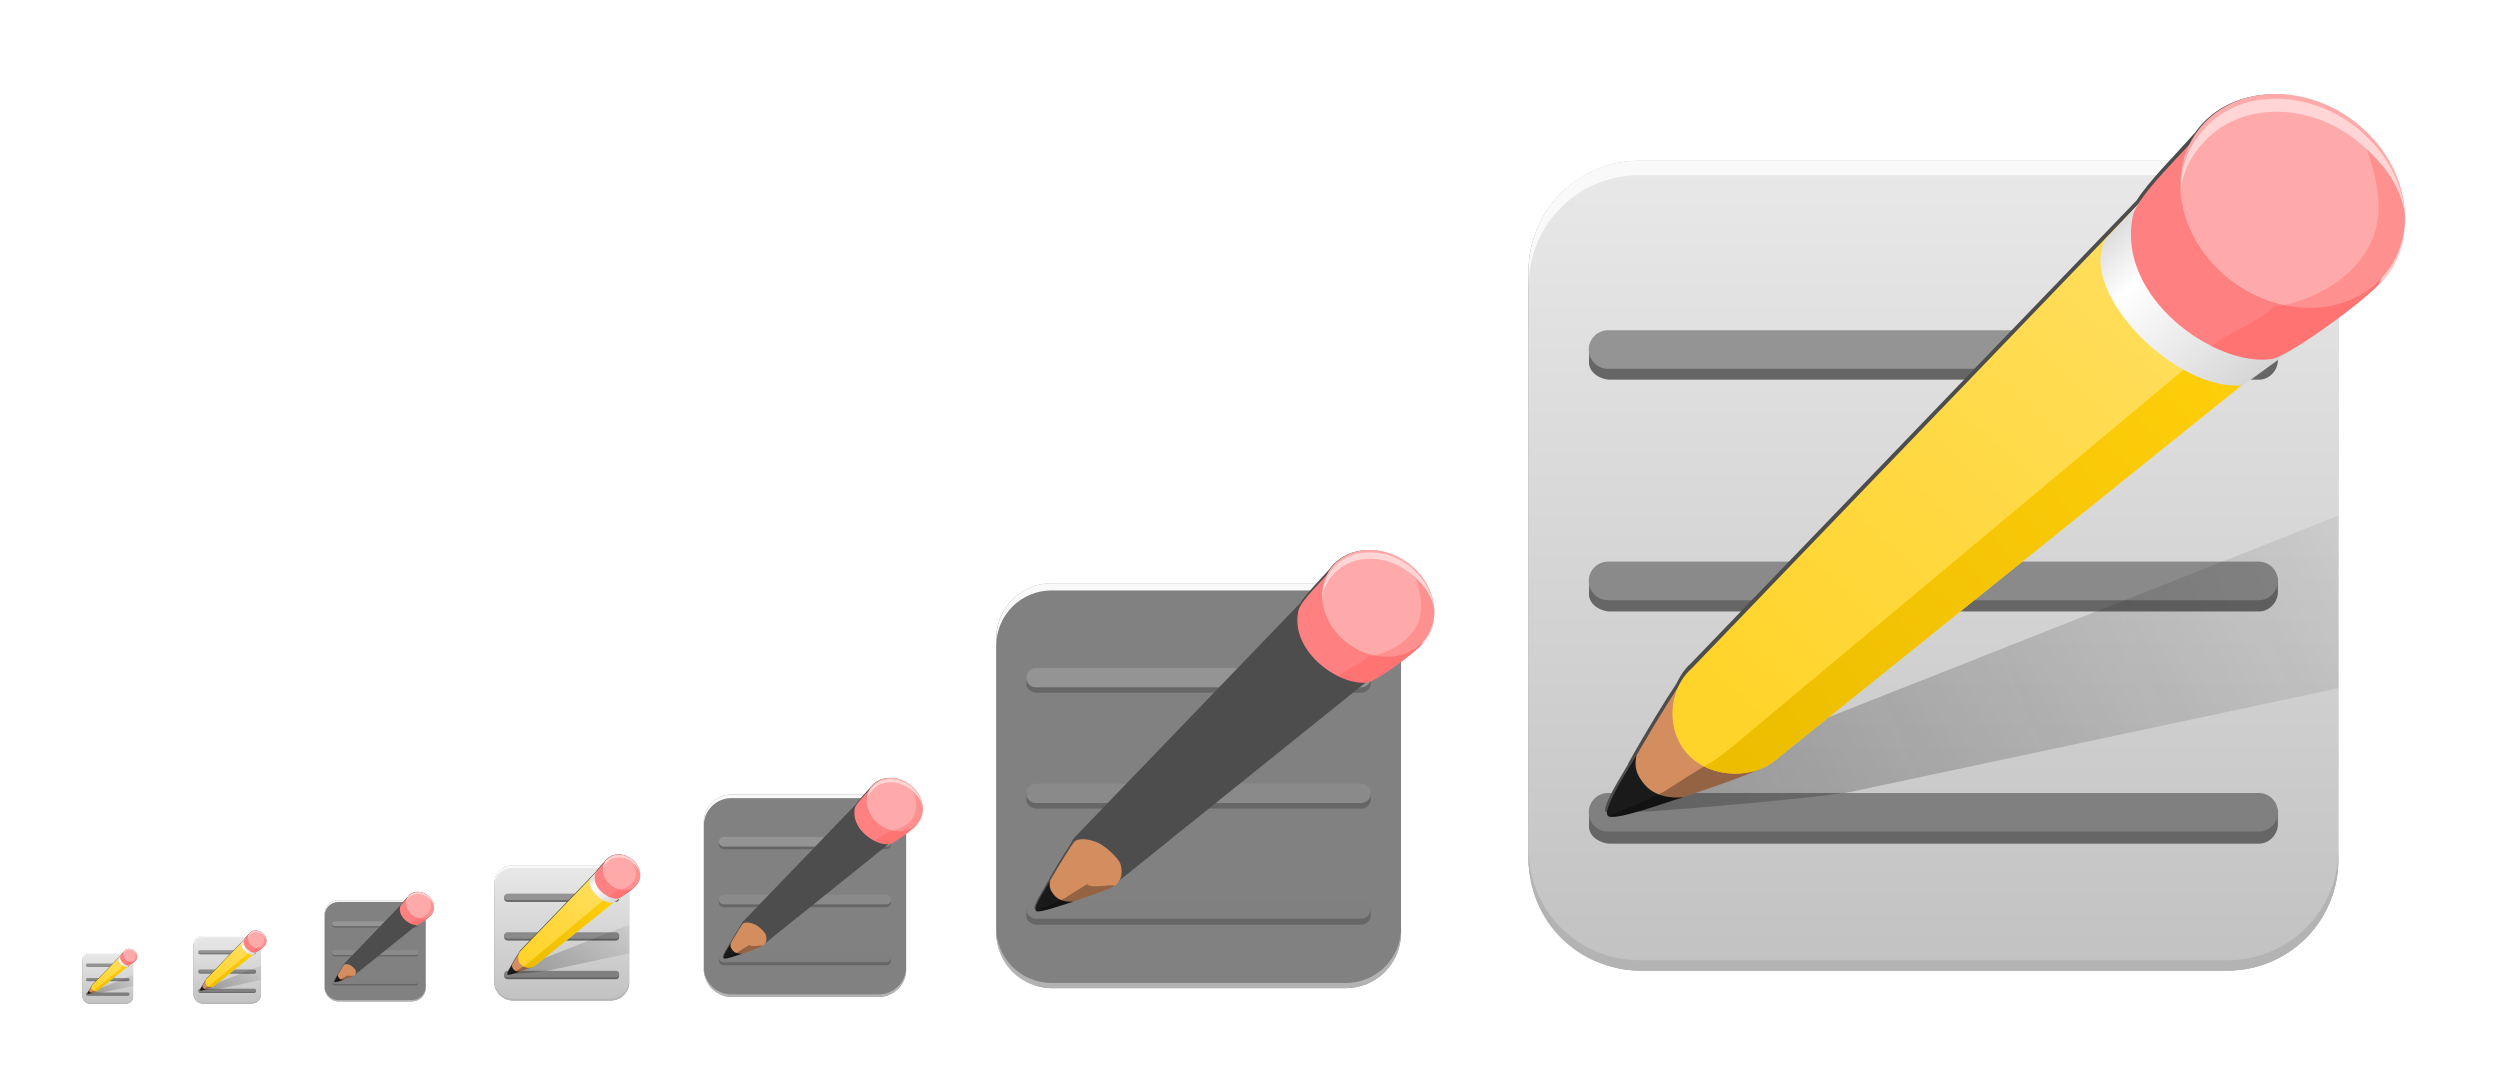 <?xml version="1.0" encoding="UTF-8" standalone="no"?>
<!-- Created with Inkscape (http://www.inkscape.org/) -->

<svg
   xmlns:dc="http://purl.org/dc/elements/1.1/"
   xmlns:cc="http://creativecommons.org/ns#"
   xmlns:rdf="http://www.w3.org/1999/02/22-rdf-syntax-ns#"
   xmlns:svg="http://www.w3.org/2000/svg"
   xmlns="http://www.w3.org/2000/svg"
   xmlns:xlink="http://www.w3.org/1999/xlink"
   xmlns:sodipodi="http://sodipodi.sourceforge.net/DTD/sodipodi-0.dtd"
   xmlns:inkscape="http://www.inkscape.org/namespaces/inkscape"
   width="1556"
   height="676.75"
   id="svg2"
   version="1.1"
   inkscape:version="0.48.4 r9939"
   sodipodi:docname="SurveyAppLogo.svg"
   inkscape:export-filename="Icon_Exported\Icon - Different Densities.png"
   inkscape:export-xdpi="90"
   inkscape:export-ydpi="90">
  <defs
     id="defs4">
    <linearGradient
       inkscape:collect="always"
       id="linearGradient4591">
      <stop
         style="stop-color:#b3b3b3;stop-opacity:1;"
         offset="0"
         id="stop4593" />
      <stop
         style="stop-color:#b3b3b3;stop-opacity:0;"
         offset="1"
         id="stop4595" />
    </linearGradient>
    <linearGradient
       inkscape:collect="always"
       id="linearGradient4058">
      <stop
         style="stop-color:#f2f2f2;stop-opacity:1;"
         offset="0"
         id="stop4060" />
      <stop
         style="stop-color:#f2f2f2;stop-opacity:0;"
         offset="1"
         id="stop4062" />
    </linearGradient>
    <linearGradient
       id="linearGradient3524">
      <stop
         style="stop-color:#cccccc;stop-opacity:1;"
         offset="0"
         id="stop3526" />
      <stop
         id="stop3528"
         offset="0.699"
         style="stop-color:#ffffff;stop-opacity:1;" />
      <stop
         style="stop-color:#cccccc;stop-opacity:1;"
         offset="1"
         id="stop3530" />
    </linearGradient>
    <linearGradient
       id="linearGradient3514">
      <stop
         id="stop3516"
         offset="0"
         style="stop-color:#cccccc;stop-opacity:1;" />
      <stop
         style="stop-color:#ffffff;stop-opacity:1;"
         offset="0.5"
         id="stop3518" />
      <stop
         id="stop3520"
         offset="1"
         style="stop-color:#cccccc;stop-opacity:1;" />
    </linearGradient>
    <linearGradient
       id="linearGradient3504">
      <stop
         style="stop-color:#cccccc;stop-opacity:1;"
         offset="0"
         id="stop3506" />
      <stop
         id="stop3508"
         offset="0.5"
         style="stop-color:#ffffff;stop-opacity:1;" />
      <stop
         style="stop-color:#cccccc;stop-opacity:1;"
         offset="1"
         id="stop3510" />
    </linearGradient>
    <linearGradient
       id="linearGradient3494">
      <stop
         id="stop3496"
         offset="0"
         style="stop-color:#cccccc;stop-opacity:1;" />
      <stop
         style="stop-color:#ffffff;stop-opacity:1;"
         offset="0.5"
         id="stop3498" />
      <stop
         id="stop3500"
         offset="1"
         style="stop-color:#cccccc;stop-opacity:1;" />
    </linearGradient>
    <linearGradient
       id="linearGradient3484">
      <stop
         style="stop-color:#cccccc;stop-opacity:1;"
         offset="0"
         id="stop3486" />
      <stop
         id="stop3488"
         offset="0.5"
         style="stop-color:#ffffff;stop-opacity:1;" />
      <stop
         style="stop-color:#cccccc;stop-opacity:1;"
         offset="1"
         id="stop3490" />
    </linearGradient>
    <linearGradient
       id="linearGradient3474">
      <stop
         id="stop3476"
         offset="0"
         style="stop-color:#cccccc;stop-opacity:1;" />
      <stop
         style="stop-color:#ffffff;stop-opacity:1;"
         offset="0.5"
         id="stop3478" />
      <stop
         id="stop3480"
         offset="1"
         style="stop-color:#cccccc;stop-opacity:1;" />
    </linearGradient>
    <linearGradient
       id="linearGradient3464">
      <stop
         style="stop-color:#cccccc;stop-opacity:1;"
         offset="0"
         id="stop3466" />
      <stop
         id="stop3468"
         offset="0.5"
         style="stop-color:#ffffff;stop-opacity:1;" />
      <stop
         style="stop-color:#cccccc;stop-opacity:1;"
         offset="1"
         id="stop3470" />
    </linearGradient>
    <linearGradient
       id="linearGradient3454">
      <stop
         id="stop3456"
         offset="0"
         style="stop-color:#cccccc;stop-opacity:1;" />
      <stop
         style="stop-color:#ffffff;stop-opacity:1;"
         offset="0.5"
         id="stop3458" />
      <stop
         id="stop3460"
         offset="1"
         style="stop-color:#cccccc;stop-opacity:1;" />
    </linearGradient>
    <linearGradient
       id="linearGradient3444">
      <stop
         style="stop-color:#cccccc;stop-opacity:1;"
         offset="0"
         id="stop3446" />
      <stop
         id="stop3448"
         offset="0.5"
         style="stop-color:#ffffff;stop-opacity:1;" />
      <stop
         style="stop-color:#cccccc;stop-opacity:1;"
         offset="1"
         id="stop3450" />
    </linearGradient>
    <linearGradient
       id="linearGradient3434">
      <stop
         id="stop3436"
         offset="0"
         style="stop-color:#cccccc;stop-opacity:1;" />
      <stop
         style="stop-color:#ffffff;stop-opacity:1;"
         offset="0.5"
         id="stop3438" />
      <stop
         id="stop3440"
         offset="1"
         style="stop-color:#cccccc;stop-opacity:1;" />
    </linearGradient>
    <linearGradient
       id="linearGradient3424">
      <stop
         style="stop-color:#cccccc;stop-opacity:1;"
         offset="0"
         id="stop3426" />
      <stop
         id="stop3428"
         offset="0.5"
         style="stop-color:#ffffff;stop-opacity:1;" />
      <stop
         style="stop-color:#cccccc;stop-opacity:1;"
         offset="1"
         id="stop3430" />
    </linearGradient>
    <linearGradient
       id="linearGradient3414">
      <stop
         id="stop3416"
         offset="0"
         style="stop-color:#cccccc;stop-opacity:1;" />
      <stop
         style="stop-color:#ffffff;stop-opacity:1;"
         offset="0.5"
         id="stop3418" />
      <stop
         id="stop3420"
         offset="1"
         style="stop-color:#cccccc;stop-opacity:1;" />
    </linearGradient>
    <linearGradient
       id="linearGradient3404">
      <stop
         style="stop-color:#cccccc;stop-opacity:1;"
         offset="0"
         id="stop3406" />
      <stop
         id="stop3408"
         offset="0.5"
         style="stop-color:#ffffff;stop-opacity:1;" />
      <stop
         style="stop-color:#cccccc;stop-opacity:1;"
         offset="1"
         id="stop3410" />
    </linearGradient>
    <linearGradient
       id="linearGradient3394">
      <stop
         id="stop3396"
         offset="0"
         style="stop-color:#cccccc;stop-opacity:1;" />
      <stop
         style="stop-color:#ffffff;stop-opacity:1;"
         offset="0.5"
         id="stop3398" />
      <stop
         id="stop3400"
         offset="1"
         style="stop-color:#cccccc;stop-opacity:1;" />
    </linearGradient>
    <linearGradient
       id="linearGradient3384">
      <stop
         style="stop-color:#cccccc;stop-opacity:1;"
         offset="0"
         id="stop3386" />
      <stop
         id="stop3388"
         offset="0.5"
         style="stop-color:#ffffff;stop-opacity:1;" />
      <stop
         style="stop-color:#cccccc;stop-opacity:1;"
         offset="1"
         id="stop3390" />
    </linearGradient>
    <linearGradient
       id="linearGradient3374">
      <stop
         id="stop3376"
         offset="0"
         style="stop-color:#cccccc;stop-opacity:1;" />
      <stop
         style="stop-color:#ffffff;stop-opacity:1;"
         offset="0.5"
         id="stop3378" />
      <stop
         id="stop3380"
         offset="1"
         style="stop-color:#cccccc;stop-opacity:1;" />
    </linearGradient>
    <linearGradient
       id="linearGradient3364">
      <stop
         style="stop-color:#cccccc;stop-opacity:1;"
         offset="0"
         id="stop3366" />
      <stop
         id="stop3368"
         offset="0.5"
         style="stop-color:#ffffff;stop-opacity:1;" />
      <stop
         style="stop-color:#cccccc;stop-opacity:1;"
         offset="1"
         id="stop3370" />
    </linearGradient>
    <linearGradient
       id="linearGradient3354">
      <stop
         id="stop3356"
         offset="0"
         style="stop-color:#cccccc;stop-opacity:1;" />
      <stop
         style="stop-color:#ffffff;stop-opacity:1;"
         offset="0.5"
         id="stop3358" />
      <stop
         id="stop3360"
         offset="1"
         style="stop-color:#cccccc;stop-opacity:1;" />
    </linearGradient>
    <linearGradient
       id="linearGradient3344">
      <stop
         style="stop-color:#cccccc;stop-opacity:1;"
         offset="0"
         id="stop3346" />
      <stop
         id="stop3348"
         offset="0.5"
         style="stop-color:#ffffff;stop-opacity:1;" />
      <stop
         style="stop-color:#cccccc;stop-opacity:1;"
         offset="1"
         id="stop3350" />
    </linearGradient>
    <linearGradient
       id="linearGradient3334">
      <stop
         id="stop3336"
         offset="0"
         style="stop-color:#cccccc;stop-opacity:1;" />
      <stop
         style="stop-color:#ffffff;stop-opacity:1;"
         offset="0.5"
         id="stop3338" />
      <stop
         id="stop3340"
         offset="1"
         style="stop-color:#cccccc;stop-opacity:1;" />
    </linearGradient>
    <linearGradient
       id="linearGradient3324">
      <stop
         style="stop-color:#cccccc;stop-opacity:1;"
         offset="0"
         id="stop3326" />
      <stop
         id="stop3328"
         offset="0.5"
         style="stop-color:#ffffff;stop-opacity:1;" />
      <stop
         style="stop-color:#cccccc;stop-opacity:1;"
         offset="1"
         id="stop3330" />
    </linearGradient>
    <linearGradient
       id="linearGradient3313">
      <stop
         id="stop3315"
         offset="0"
         style="stop-color:#cccccc;stop-opacity:1;" />
      <stop
         style="stop-color:#ffffff;stop-opacity:1;"
         offset="0.5"
         id="stop3317" />
      <stop
         id="stop3319"
         offset="1"
         style="stop-color:#cccccc;stop-opacity:1;" />
    </linearGradient>
    <linearGradient
       id="linearGradient3303">
      <stop
         style="stop-color:#cccccc;stop-opacity:1;"
         offset="0"
         id="stop3305" />
      <stop
         id="stop3307"
         offset="0.5"
         style="stop-color:#ffffff;stop-opacity:1;" />
      <stop
         style="stop-color:#cccccc;stop-opacity:1;"
         offset="1"
         id="stop3309" />
    </linearGradient>
    <linearGradient
       id="linearGradient3293">
      <stop
         id="stop3295"
         offset="0"
         style="stop-color:#cccccc;stop-opacity:1;" />
      <stop
         style="stop-color:#ffffff;stop-opacity:1;"
         offset="0.5"
         id="stop3297" />
      <stop
         id="stop3299"
         offset="1"
         style="stop-color:#cccccc;stop-opacity:1;" />
    </linearGradient>
    <linearGradient
       id="linearGradient3283">
      <stop
         style="stop-color:#cccccc;stop-opacity:1;"
         offset="0"
         id="stop3285" />
      <stop
         id="stop3287"
         offset="0.5"
         style="stop-color:#ffffff;stop-opacity:1;" />
      <stop
         style="stop-color:#cccccc;stop-opacity:1;"
         offset="1"
         id="stop3289" />
    </linearGradient>
    <linearGradient
       id="linearGradient3273">
      <stop
         id="stop3275"
         offset="0"
         style="stop-color:#cccccc;stop-opacity:1;" />
      <stop
         style="stop-color:#ffffff;stop-opacity:1;"
         offset="0.5"
         id="stop3277" />
      <stop
         id="stop3279"
         offset="1"
         style="stop-color:#cccccc;stop-opacity:1;" />
    </linearGradient>
    <linearGradient
       id="linearGradient3263">
      <stop
         style="stop-color:#cccccc;stop-opacity:1;"
         offset="0"
         id="stop3265" />
      <stop
         id="stop3267"
         offset="0.5"
         style="stop-color:#ffffff;stop-opacity:1;" />
      <stop
         style="stop-color:#cccccc;stop-opacity:1;"
         offset="1"
         id="stop3269" />
    </linearGradient>
    <linearGradient
       id="linearGradient3253">
      <stop
         id="stop3255"
         offset="0"
         style="stop-color:#cccccc;stop-opacity:1;" />
      <stop
         style="stop-color:#ffffff;stop-opacity:1;"
         offset="0.5"
         id="stop3257" />
      <stop
         id="stop3259"
         offset="1"
         style="stop-color:#cccccc;stop-opacity:1;" />
    </linearGradient>
    <linearGradient
       id="linearGradient3243">
      <stop
         style="stop-color:#cccccc;stop-opacity:1;"
         offset="0"
         id="stop3245" />
      <stop
         id="stop3247"
         offset="0.5"
         style="stop-color:#ffffff;stop-opacity:1;" />
      <stop
         style="stop-color:#cccccc;stop-opacity:1;"
         offset="1"
         id="stop3249" />
    </linearGradient>
    <linearGradient
       id="linearGradient3233">
      <stop
         id="stop3235"
         offset="0"
         style="stop-color:#cccccc;stop-opacity:1;" />
      <stop
         style="stop-color:#ffffff;stop-opacity:1;"
         offset="0.5"
         id="stop3237" />
      <stop
         id="stop3239"
         offset="1"
         style="stop-color:#cccccc;stop-opacity:1;" />
    </linearGradient>
    <linearGradient
       id="linearGradient3222">
      <stop
         style="stop-color:#cccccc;stop-opacity:1;"
         offset="0"
         id="stop3224" />
      <stop
         id="stop3226"
         offset="0.5"
         style="stop-color:#ffffff;stop-opacity:1;" />
      <stop
         style="stop-color:#cccccc;stop-opacity:1;"
         offset="1"
         id="stop3228" />
    </linearGradient>
    <linearGradient
       id="linearGradient3212">
      <stop
         id="stop3214"
         offset="0"
         style="stop-color:#cccccc;stop-opacity:1;" />
      <stop
         style="stop-color:#ffffff;stop-opacity:1;"
         offset="0.5"
         id="stop3216" />
      <stop
         id="stop3218"
         offset="1"
         style="stop-color:#cccccc;stop-opacity:1;" />
    </linearGradient>
    <linearGradient
       id="linearGradient3202">
      <stop
         style="stop-color:#cccccc;stop-opacity:1;"
         offset="0"
         id="stop3204" />
      <stop
         id="stop3206"
         offset="0.5"
         style="stop-color:#ffffff;stop-opacity:1;" />
      <stop
         style="stop-color:#cccccc;stop-opacity:1;"
         offset="1"
         id="stop3208" />
    </linearGradient>
    <linearGradient
       id="linearGradient3192">
      <stop
         id="stop3194"
         offset="0"
         style="stop-color:#cccccc;stop-opacity:1;" />
      <stop
         style="stop-color:#ffffff;stop-opacity:1;"
         offset="0.5"
         id="stop3196" />
      <stop
         id="stop3198"
         offset="1"
         style="stop-color:#cccccc;stop-opacity:1;" />
    </linearGradient>
    <linearGradient
       id="linearGradient3182">
      <stop
         style="stop-color:#cccccc;stop-opacity:1;"
         offset="0"
         id="stop3184" />
      <stop
         id="stop3186"
         offset="0.5"
         style="stop-color:#ffffff;stop-opacity:1;" />
      <stop
         style="stop-color:#cccccc;stop-opacity:1;"
         offset="1"
         id="stop3188" />
    </linearGradient>
    <linearGradient
       id="linearGradient3172">
      <stop
         id="stop3174"
         offset="0"
         style="stop-color:#cccccc;stop-opacity:1;" />
      <stop
         style="stop-color:#ffffff;stop-opacity:1;"
         offset="0.5"
         id="stop3176" />
      <stop
         id="stop3178"
         offset="1"
         style="stop-color:#cccccc;stop-opacity:1;" />
    </linearGradient>
    <linearGradient
       id="linearGradient3162">
      <stop
         style="stop-color:#cccccc;stop-opacity:1;"
         offset="0"
         id="stop3164" />
      <stop
         id="stop3166"
         offset="0.5"
         style="stop-color:#ffffff;stop-opacity:1;" />
      <stop
         style="stop-color:#cccccc;stop-opacity:1;"
         offset="1"
         id="stop3168" />
    </linearGradient>
    <linearGradient
       id="linearGradient3152">
      <stop
         id="stop3154"
         offset="0"
         style="stop-color:#cccccc;stop-opacity:1;" />
      <stop
         style="stop-color:#ffffff;stop-opacity:1;"
         offset="0.5"
         id="stop3156" />
      <stop
         id="stop3158"
         offset="1"
         style="stop-color:#cccccc;stop-opacity:1;" />
    </linearGradient>
    <linearGradient
       id="linearGradient3142">
      <stop
         style="stop-color:#cccccc;stop-opacity:1;"
         offset="0"
         id="stop3144" />
      <stop
         id="stop3146"
         offset="0.5"
         style="stop-color:#ffffff;stop-opacity:1;" />
      <stop
         style="stop-color:#cccccc;stop-opacity:1;"
         offset="1"
         id="stop3148" />
    </linearGradient>
    <linearGradient
       id="linearGradient3132">
      <stop
         id="stop3134"
         offset="0"
         style="stop-color:#cccccc;stop-opacity:1;" />
      <stop
         style="stop-color:#ffffff;stop-opacity:1;"
         offset="0.5"
         id="stop3136" />
      <stop
         id="stop3138"
         offset="1"
         style="stop-color:#cccccc;stop-opacity:1;" />
    </linearGradient>
    <linearGradient
       id="linearGradient3121">
      <stop
         style="stop-color:#cccccc;stop-opacity:1;"
         offset="0"
         id="stop3123" />
      <stop
         id="stop3125"
         offset="0.5"
         style="stop-color:#ffffff;stop-opacity:1;" />
      <stop
         style="stop-color:#cccccc;stop-opacity:1;"
         offset="1"
         id="stop3127" />
    </linearGradient>
    <linearGradient
       id="linearGradient3111">
      <stop
         id="stop3113"
         offset="0"
         style="stop-color:#cccccc;stop-opacity:1;" />
      <stop
         style="stop-color:#ffffff;stop-opacity:1;"
         offset="0.5"
         id="stop3115" />
      <stop
         id="stop3117"
         offset="1"
         style="stop-color:#cccccc;stop-opacity:1;" />
    </linearGradient>
    <linearGradient
       id="linearGradient4040">
      <stop
         id="stop4042"
         offset="0"
         style="stop-color:#e1e1e1;stop-opacity:1;" />
      <stop
         style="stop-color:#ffffff;stop-opacity:1;"
         offset="0.5"
         id="stop4044" />
      <stop
         id="stop4046"
         offset="1"
         style="stop-color:#e1e1e1;stop-opacity:1;" />
    </linearGradient>
    <linearGradient
       id="linearGradient3872">
      <stop
         style="stop-color:#cccccc;stop-opacity:1;"
         offset="0"
         id="stop3874" />
      <stop
         id="stop4011"
         offset="0.5"
         style="stop-color:#ffffff;stop-opacity:1;" />
      <stop
         style="stop-color:#cccccc;stop-opacity:1;"
         offset="1"
         id="stop3876" />
    </linearGradient>
    <linearGradient
       id="linearGradient3902">
      <stop
         style="stop-color:#ecbd00;stop-opacity:1;"
         offset="0"
         id="stop3904" />
      <stop
         style="stop-color:#ffcf0b;stop-opacity:1;"
         offset="1"
         id="stop3906" />
    </linearGradient>
    <linearGradient
       id="linearGradient3894">
      <stop
         style="stop-color:#ffd42a;stop-opacity:1;"
         offset="0"
         id="stop3896" />
      <stop
         style="stop-color:#ffdf63;stop-opacity:1;"
         offset="1"
         id="stop3898" />
    </linearGradient>
    <linearGradient
       inkscape:collect="always"
       id="linearGradient3868">
      <stop
         style="stop-color:#1a1a1a;stop-opacity:1;"
         offset="0"
         id="stop3870" />
      <stop
         style="stop-color:#1a1a1a;stop-opacity:0;"
         offset="1"
         id="stop3872" />
    </linearGradient>
    <linearGradient
       id="linearGradient3860">
      <stop
         style="stop-color:#c2c2c2;stop-opacity:1;"
         offset="0"
         id="stop3862" />
      <stop
         style="stop-color:#e8e8e8;stop-opacity:1;"
         offset="1"
         id="stop3864" />
    </linearGradient>
    <filter
       id="filter4153"
       inkscape:label="Desaturate"
       x="0"
       y="0"
       width="1"
       height="1"
       inkscape:menu="Color"
       inkscape:menu-tooltip="Render in shades of gray by reducing saturation to zero"
       color-interpolation-filters="sRGB">
      <feColorMatrix
         id="feColorMatrix4155"
         type="saturate"
         values="0" />
    </filter>
    <linearGradient
       inkscape:collect="always"
       xlink:href="#linearGradient3860"
       id="linearGradient4552"
       gradientUnits="userSpaceOnUse"
       x1="262.589"
       y1="563.63"
       x2="262.589"
       y2="522.281" />
    <linearGradient
       inkscape:collect="always"
       xlink:href="#linearGradient3868"
       id="linearGradient4554"
       gradientUnits="userSpaceOnUse"
       gradientTransform="matrix(1,0,0,0.939,0,31.759)"
       x1="246.826"
       y1="559.908"
       x2="294.938"
       y2="541.408" />
    <linearGradient
       inkscape:collect="always"
       xlink:href="#linearGradient3894"
       id="linearGradient4556"
       gradientUnits="userSpaceOnUse"
       x1="262.99"
       y1="549.759"
       x2="289.32"
       y2="522.591" />
    <linearGradient
       inkscape:collect="always"
       xlink:href="#linearGradient3902"
       id="linearGradient4558"
       gradientUnits="userSpaceOnUse"
       x1="262.913"
       y1="554.699"
       x2="292.407"
       y2="531.66" />
    <linearGradient
       inkscape:collect="always"
       xlink:href="#linearGradient3860"
       id="linearGradient4609"
       gradientUnits="userSpaceOnUse"
       x1="262.589"
       y1="563.63"
       x2="262.589"
       y2="522.281" />
    <linearGradient
       inkscape:collect="always"
       xlink:href="#linearGradient3868"
       id="linearGradient4611"
       gradientUnits="userSpaceOnUse"
       gradientTransform="matrix(1,0,0,0.939,0,31.759)"
       x1="246.826"
       y1="559.908"
       x2="294.938"
       y2="541.408" />
    <linearGradient
       inkscape:collect="always"
       xlink:href="#linearGradient3894"
       id="linearGradient4613"
       gradientUnits="userSpaceOnUse"
       x1="262.99"
       y1="549.759"
       x2="289.32"
       y2="522.591" />
    <linearGradient
       inkscape:collect="always"
       xlink:href="#linearGradient3902"
       id="linearGradient4615"
       gradientUnits="userSpaceOnUse"
       x1="262.913"
       y1="554.699"
       x2="292.407"
       y2="531.66" />
    <linearGradient
       inkscape:collect="always"
       xlink:href="#linearGradient3860"
       id="linearGradient4648"
       gradientUnits="userSpaceOnUse"
       x1="262.589"
       y1="563.63"
       x2="262.589"
       y2="522.281" />
    <linearGradient
       inkscape:collect="always"
       xlink:href="#linearGradient3868"
       id="linearGradient4650"
       gradientUnits="userSpaceOnUse"
       gradientTransform="matrix(1,0,0,0.939,0,31.759)"
       x1="246.826"
       y1="559.908"
       x2="294.938"
       y2="541.408" />
    <linearGradient
       inkscape:collect="always"
       xlink:href="#linearGradient3894"
       id="linearGradient4652"
       gradientUnits="userSpaceOnUse"
       x1="262.99"
       y1="549.759"
       x2="289.32"
       y2="522.591" />
    <linearGradient
       inkscape:collect="always"
       xlink:href="#linearGradient3902"
       id="linearGradient4654"
       gradientUnits="userSpaceOnUse"
       x1="262.913"
       y1="554.699"
       x2="292.407"
       y2="531.66" />
    <linearGradient
       inkscape:collect="always"
       xlink:href="#linearGradient3860"
       id="linearGradient3080"
       gradientUnits="userSpaceOnUse"
       x1="262.589"
       y1="563.63"
       x2="262.589"
       y2="522.281" />
    <linearGradient
       inkscape:collect="always"
       xlink:href="#linearGradient3868"
       id="linearGradient3082"
       gradientUnits="userSpaceOnUse"
       gradientTransform="matrix(1,0,0,0.939,0,31.759)"
       x1="246.826"
       y1="559.908"
       x2="294.938"
       y2="541.408" />
    <linearGradient
       inkscape:collect="always"
       xlink:href="#linearGradient3894"
       id="linearGradient3084"
       gradientUnits="userSpaceOnUse"
       x1="262.99"
       y1="549.759"
       x2="289.32"
       y2="522.591" />
    <linearGradient
       inkscape:collect="always"
       xlink:href="#linearGradient3902"
       id="linearGradient3086"
       gradientUnits="userSpaceOnUse"
       x1="262.913"
       y1="554.699"
       x2="292.407"
       y2="531.66" />
    <linearGradient
       inkscape:collect="always"
       xlink:href="#linearGradient3860"
       id="linearGradient3129"
       gradientUnits="userSpaceOnUse"
       x1="262.589"
       y1="563.63"
       x2="262.589"
       y2="522.281" />
    <linearGradient
       inkscape:collect="always"
       xlink:href="#linearGradient3868"
       id="linearGradient3131"
       gradientUnits="userSpaceOnUse"
       gradientTransform="matrix(1,0,0,0.939,0,31.759)"
       x1="246.826"
       y1="559.908"
       x2="294.938"
       y2="541.408" />
    <linearGradient
       inkscape:collect="always"
       xlink:href="#linearGradient3894"
       id="linearGradient3133"
       gradientUnits="userSpaceOnUse"
       x1="262.99"
       y1="549.759"
       x2="289.32"
       y2="522.591" />
    <linearGradient
       inkscape:collect="always"
       xlink:href="#linearGradient3902"
       id="linearGradient3135"
       gradientUnits="userSpaceOnUse"
       x1="262.913"
       y1="554.699"
       x2="292.407"
       y2="531.66" />
    <linearGradient
       inkscape:collect="always"
       xlink:href="#linearGradient3860"
       id="linearGradient3179"
       gradientUnits="userSpaceOnUse"
       x1="262.589"
       y1="563.63"
       x2="262.589"
       y2="522.281" />
    <linearGradient
       inkscape:collect="always"
       xlink:href="#linearGradient3868"
       id="linearGradient3181"
       gradientUnits="userSpaceOnUse"
       gradientTransform="matrix(1,0,0,0.939,0,31.759)"
       x1="246.826"
       y1="559.908"
       x2="294.938"
       y2="541.408" />
    <linearGradient
       inkscape:collect="always"
       xlink:href="#linearGradient3894"
       id="linearGradient3183"
       gradientUnits="userSpaceOnUse"
       x1="262.99"
       y1="549.759"
       x2="289.32"
       y2="522.591" />
    <linearGradient
       inkscape:collect="always"
       xlink:href="#linearGradient3902"
       id="linearGradient3185"
       gradientUnits="userSpaceOnUse"
       x1="262.913"
       y1="554.699"
       x2="292.407"
       y2="531.66" />
    <linearGradient
       inkscape:collect="always"
       xlink:href="#linearGradient3860"
       id="linearGradient3226"
       gradientUnits="userSpaceOnUse"
       x1="262.589"
       y1="563.63"
       x2="262.589"
       y2="522.281" />
    <linearGradient
       inkscape:collect="always"
       xlink:href="#linearGradient3868"
       id="linearGradient3228"
       gradientUnits="userSpaceOnUse"
       gradientTransform="matrix(1,0,0,0.939,0,31.759)"
       x1="246.826"
       y1="559.908"
       x2="294.938"
       y2="541.408" />
    <linearGradient
       inkscape:collect="always"
       xlink:href="#linearGradient3894"
       id="linearGradient3230"
       gradientUnits="userSpaceOnUse"
       x1="262.99"
       y1="549.759"
       x2="289.32"
       y2="522.591" />
    <linearGradient
       inkscape:collect="always"
       xlink:href="#linearGradient3902"
       id="linearGradient3232"
       gradientUnits="userSpaceOnUse"
       x1="262.913"
       y1="554.699"
       x2="292.407"
       y2="531.66" />
    <filter
       inkscape:collect="always"
       id="filter3842"
       color-interpolation-filters="sRGB">
      <feGaussianBlur
         inkscape:collect="always"
         stdDeviation="0.101"
         id="feGaussianBlur3844" />
    </filter>
    <linearGradient
       inkscape:collect="always"
       xlink:href="#linearGradient4040"
       id="linearGradient4086"
       gradientUnits="userSpaceOnUse"
       gradientTransform="matrix(1.993,0,0,2,84.417,133.1)"
       x1="106.344"
       y1="197.938"
       x2="101.074"
       y2="192.312" />
    <linearGradient
       inkscape:collect="always"
       xlink:href="#linearGradient4040"
       id="linearGradient4088"
       gradientUnits="userSpaceOnUse"
       gradientTransform="matrix(1.305,0,0,1.265,-28.632,-54.242)"
       x1="106.344"
       y1="197.938"
       x2="101.074"
       y2="192.312" />
    <filter
       inkscape:collect="always"
       id="filter3877"
       color-interpolation-filters="sRGB">
      <feGaussianBlur
         inkscape:collect="always"
         stdDeviation="0.21"
         id="feGaussianBlur3879" />
    </filter>
    <linearGradient
       inkscape:collect="always"
       xlink:href="#linearGradient3860"
       id="linearGradient3278"
       gradientUnits="userSpaceOnUse"
       x1="262.589"
       y1="563.63"
       x2="262.589"
       y2="522.281" />
    <linearGradient
       inkscape:collect="always"
       xlink:href="#linearGradient3868"
       id="linearGradient3280"
       gradientUnits="userSpaceOnUse"
       gradientTransform="matrix(1,0,0,0.939,0,31.759)"
       x1="246.826"
       y1="559.908"
       x2="294.938"
       y2="541.408" />
    <linearGradient
       inkscape:collect="always"
       xlink:href="#linearGradient3894"
       id="linearGradient3282"
       gradientUnits="userSpaceOnUse"
       x1="262.99"
       y1="549.759"
       x2="289.32"
       y2="522.591" />
    <linearGradient
       inkscape:collect="always"
       xlink:href="#linearGradient3902"
       id="linearGradient3284"
       gradientUnits="userSpaceOnUse"
       x1="262.913"
       y1="554.699"
       x2="292.407"
       y2="531.66" />
    <linearGradient
       inkscape:collect="always"
       xlink:href="#linearGradient3524"
       id="linearGradient3286"
       gradientUnits="userSpaceOnUse"
       gradientTransform="matrix(1.352,0,0,1.352,-32.965,-71.632)"
       x1="106.344"
       y1="197.938"
       x2="101.074"
       y2="192.312" />
    <linearGradient
       inkscape:collect="always"
       xlink:href="#linearGradient4058"
       id="linearGradient4587"
       gradientUnits="userSpaceOnUse"
       x1="262.271"
       y1="522.656"
       x2="262.271"
       y2="528.369" />
    <linearGradient
       inkscape:collect="always"
       xlink:href="#linearGradient4591"
       id="linearGradient5383"
       gradientUnits="userSpaceOnUse"
       x1="261.649"
       y1="554.2"
       x2="261.649"
       y2="561.464" />
  </defs>
  <sodipodi:namedview
     id="base"
     pagecolor="#ffffff"
     bordercolor="#666666"
     borderopacity="1.0"
     inkscape:pageopacity="0.0"
     inkscape:pageshadow="2"
     inkscape:zoom="0.70710678"
     inkscape:cx="625.52282"
     inkscape:cy="353.80856"
     inkscape:document-units="px"
     inkscape:current-layer="layer1"
     showgrid="false"
     inkscape:window-width="1920"
     inkscape:window-height="1017"
     inkscape:window-x="1912"
     inkscape:window-y="-8"
     inkscape:window-maximized="1"
     fit-margin-top="50"
     fit-margin-left="50"
     fit-margin-right="50"
     fit-margin-bottom="50" />
  <g
     inkscape:groupmode="layer"
     id="layer3"
     inkscape:label="BG"
     sodipodi:insensitive="true"
     style="display:none"
     transform="translate(-28,404.375)">
    <rect
       style="fill:#ffffff;stroke:none"
       id="rect3355"
       width="660"
       height="300"
       x="0"
       y="0" />
  </g>
  <g
     inkscape:label="Icon 1"
     inkscape:groupmode="layer"
     id="layer1"
     style="display:inline"
     transform="translate(-28,-347.988)">
    <g
       id="g4234"
       transform="matrix(0.75,0,0,0.75,-101.739,549.775)"
       inkscape:export-filename="Icon_Exported\Android\drawable-ldpi\icon.png"
       inkscape:export-xdpi="90"
       inkscape:export-ydpi="90">
      <g
         id="g3996">
        <rect
           ry="5.75"
           y="521.791"
           x="241.429"
           height="42"
           width="42"
           id="rect3876"
           style="opacity:0.7;fill:#000000;fill-opacity:1;stroke:none;filter:url(#filter3877)" />
        <rect
           style="fill:url(#linearGradient3278);fill-opacity:1;stroke:none"
           id="rect2985"
           width="42"
           height="42"
           x="241.429"
           y="521.791"
           ry="5.75" />
        <path
           style="fill:#f9f9f9;fill-opacity:1;stroke:none"
           d="m 247.188,521.781 c -3.186,0 -5.75,2.564 -5.75,5.75 l 0,0.75 c 0,-3.186 2.564,-5.75 5.75,-5.75 l 30.5,0 c 3.186,0 5.75,2.564 5.75,5.75 l 0,-0.75 c 0,-3.186 -2.564,-5.75 -5.75,-5.75 z"
           id="rect3969"
           inkscape:connector-curvature="0"
           sodipodi:nodetypes="sscsscsss" />
        <g
           transform="translate(0,0.863)"
           id="g3886"
           style="stroke:#666666">
          <g
             id="g3862"
             style="fill:#666666">
            <path
               sodipodi:nodetypes="sssccsscccs"
               inkscape:connector-curvature="0"
               id="path3890"
               d="m 245.458,554.344 c -0.44,0 -0.88,-0.066 -0.88,0.35 0,0.112 -0.011,0.648 -0.011,0.759 0,0.527 0.586,0.891 1.11,0.891 l 33.635,0 c 0.528,0.007 0.986,-0.472 0.986,-1 0,-0.068 5.3e-4,-0.564 5.3e-4,-0.631 0,-0.444 -0.526,-0.375 -0.986,-0.369 l -33.635,0 c -0.073,-0.008 -0.146,-0.008 -0.219,0 z"
               style="font-size:medium;font-style:normal;font-variant:normal;font-weight:normal;font-stretch:normal;text-indent:0;text-align:start;text-decoration:none;line-height:normal;letter-spacing:normal;word-spacing:normal;text-transform:none;direction:ltr;block-progression:tb;writing-mode:lr-tb;text-anchor:start;baseline-shift:baseline;color:#000000;fill:#666666;fill-opacity:1;stroke:none;stroke-width:2;marker:none;visibility:visible;display:inline;overflow:visible;enable-background:accumulate;font-family:Sans;-inkscape-font-specification:Sans" />
            <path
               style="font-size:medium;font-style:normal;font-variant:normal;font-weight:normal;font-stretch:normal;text-indent:0;text-align:start;text-decoration:none;line-height:normal;letter-spacing:normal;word-spacing:normal;text-transform:none;direction:ltr;block-progression:tb;writing-mode:lr-tb;text-anchor:start;baseline-shift:baseline;color:#000000;fill:#666666;fill-opacity:1;stroke:none;stroke-width:2;marker:none;visibility:visible;display:inline;overflow:visible;enable-background:accumulate;font-family:Sans;-inkscape-font-specification:Sans"
               d="m 245.458,542.302 c -0.44,0 -0.88,-0.066 -0.88,0.35 0,0.112 -0.011,0.648 -0.011,0.759 0,0.527 0.586,0.891 1.11,0.891 l 33.635,0 c 0.528,0.007 0.986,-0.472 0.986,-1 0,-0.068 5.3e-4,-0.564 5.3e-4,-0.631 0,-0.444 -0.526,-0.375 -0.986,-0.369 l -33.635,0 c -0.073,-0.008 -0.146,-0.008 -0.219,0 z"
               id="path3858"
               inkscape:connector-curvature="0"
               sodipodi:nodetypes="sssccsscccs" />
            <path
               sodipodi:nodetypes="sssccsscccs"
               inkscape:connector-curvature="0"
               id="path3860"
               d="m 245.458,530.28 c -0.44,0 -0.88,-0.066 -0.88,0.35 0,0.112 -0.011,0.648 -0.011,0.759 0,0.527 0.586,0.891 1.11,0.891 l 33.635,0 c 0.528,0.007 0.986,-0.472 0.986,-1 0,-0.068 5.3e-4,-0.564 5.3e-4,-0.631 0,-0.444 -0.526,-0.375 -0.986,-0.369 l -33.635,0 c -0.073,-0.008 -0.146,-0.008 -0.219,0 z"
               style="font-size:medium;font-style:normal;font-variant:normal;font-weight:normal;font-stretch:normal;text-indent:0;text-align:start;text-decoration:none;line-height:normal;letter-spacing:normal;word-spacing:normal;text-transform:none;direction:ltr;block-progression:tb;writing-mode:lr-tb;text-anchor:start;baseline-shift:baseline;color:#000000;fill:#666666;fill-opacity:1;stroke:none;stroke-width:2;marker:none;visibility:visible;display:inline;overflow:visible;enable-background:accumulate;font-family:Sans;-inkscape-font-specification:Sans" />
          </g>
        </g>
        <g
           id="g3841"
           transform="translate(0,0.238)">
          <path
             sodipodi:nodetypes="cc"
             inkscape:connector-curvature="0"
             id="path3820"
             d="m 245.556,543.341 33.744,0"
             style="fill:none;stroke:#8a8a8a;stroke-width:2;stroke-linecap:round;stroke-linejoin:miter;stroke-miterlimit:4;stroke-opacity:1;stroke-dasharray:none" />
          <path
             style="fill:none;stroke:#808080;stroke-width:2;stroke-linecap:round;stroke-linejoin:miter;stroke-miterlimit:4;stroke-opacity:1;stroke-dasharray:none"
             d="m 245.556,555.341 33.744,0"
             id="path3824"
             inkscape:connector-curvature="0"
             sodipodi:nodetypes="cc" />
          <path
             style="fill:none;stroke:#949494;stroke-width:2;stroke-linecap:round;stroke-linejoin:miter;stroke-miterlimit:4;stroke-opacity:1;stroke-dasharray:none"
             d="m 245.556,531.341 33.744,0"
             id="path3818"
             inkscape:connector-curvature="0"
             sodipodi:nodetypes="cc" />
        </g>
        <path
           sodipodi:nodetypes="cccccccccccccccccccccc"
           inkscape:connector-curvature="0"
           id="path3786"
           d="m 283.438,540.198 -31.469,12.437 c -0.507,0.118 -0.875,0.278 -1.125,0.44 -0.797,0.315 -2.293,0.961 -3.594,1.584 -0.231,0.11 -1.202,0.514 -1.531,0.763 -0.017,0.011 -0.017,0.048 -0.031,0.059 -0.025,0.023 -0.086,0.041 -0.094,0.059 -0.006,0.007 0.003,0.024 0,0.029 -0.013,0.025 -0.032,0.051 0,0.059 0.032,0.008 0.123,-4.7e-4 0.219,0 0.029,0.002 0.058,-6e-4 0.094,0 0.085,-7.5e-4 0.193,0.005 0.312,0 0.313,-0.008 0.712,-0.057 1.156,-0.088 0.058,-0.004 0.159,0.005 0.219,0 0.926,-0.067 1.929,-0.147 2.375,-0.176 2.765,-0.227 5.893,-0.536 7,-0.675 0.015,-0.002 0.048,0.002 0.062,0 0.031,-0.003 0.063,-0.026 0.094,-0.029 0.557,-0.056 1.039,-0.125 1.469,-0.235 l 24.844,-5.28 0,-8.946 z"
           style="opacity:0.3;fill:url(#linearGradient3280);fill-opacity:1;stroke:none" />
        <g
           id="g3949"
           transform="matrix(0.977,0,0,0.975,5.52,-5.647)">
          <path
             inkscape:connector-curvature="0"
             id="path3912"
             d="m 280.656,537.438 c -1.304,0.08 -2.516,0.591 -3.406,1.531 -0.153,0.161 -0.281,0.324 -0.406,0.5 -0.984,1.108 -2.451,2.575 -3.094,3.594 l -23.688,24.656 c -0.294,0.259 -0.517,0.594 -0.688,0.938 -0.021,0.042 -0.044,0.082 -0.062,0.125 -0.532,0.785 -1.628,2.563 -2.562,4.25 -8.7e-4,0.009 0.001,0.022 0,0.031 -0.218,0.39 -1.415,2.255 -1.188,2.531 0.004,0.005 0.026,-0.004 0.031,0 0.022,0.02 0.12,0.061 0.188,0.062 0.08,0.002 0.169,-0.014 0.281,-0.031 0.219,-0.023 0.439,-0.075 0.75,-0.156 0.04,-0.01 0.208,-0.083 0.25,-0.094 0.647,-0.178 1.282,-0.392 1.594,-0.469 0.201,-0.062 0.388,-0.153 0.594,-0.219 0.019,-0.006 0.043,0.006 0.062,0 0.797,-0.257 1.593,-0.522 2.312,-0.781 0.141,-0.05 0.18,-0.077 0.312,-0.125 0.714,-0.261 1.228,-0.47 1.562,-0.625 0.018,-0.009 0.077,-0.023 0.094,-0.031 0.384,-0.143 0.76,-0.335 1.094,-0.656 l 26.375,-21.25 c 0.041,-0.015 0.079,-0.011 0.125,-0.031 0.018,-0.008 0.043,-0.022 0.062,-0.031 0.467,-0.218 1.16,-0.679 1.906,-1.188 0.092,-0.063 0.189,-0.122 0.281,-0.188 0.864,-0.603 1.695,-1.251 2.344,-1.812 0.144,-0.094 0.272,-0.202 0.406,-0.312 0.072,-0.06 0.15,-0.154 0.219,-0.219 0.055,-0.051 0.13,-0.105 0.188,-0.156 0.01,-0.01 0.022,-0.021 0.031,-0.031 0.375,-0.396 0.667,-0.836 0.875,-1.312 0.004,-0.009 -0.004,-0.022 0,-0.031 0.906,-2.108 0.224,-4.824 -1.875,-6.688 -0.032,-0.028 -0.049,-0.032 -0.062,-0.031 -1.445,-1.259 -3.249,-1.851 -4.906,-1.75 z"
             style="fill:#4d4d4d;stroke:none;filter:url(#filter3842)" />
          <g
             transform="matrix(0.97,0,0,0.939,-2.244,53.636)"
             id="g3777">
            <path
               style="fill:#d38d5f;stroke:none"
               d="m 264.845,550.78 c 0.205,0.674 0.352,1.998 -0.928,2.652 -1.28,0.654 -7.939,2.992 -8.308,2.652 -0.37,-0.34 3.681,-7.2 4.157,-7.776 0.475,-0.576 1.833,-0.311 2.649,0.086 0.817,0.398 2.225,1.713 2.431,2.386 z"
               id="path3772"
               inkscape:connector-curvature="0"
               sodipodi:nodetypes="czzzzzc" />
            <path
               sodipodi:nodetypes="czczc"
               inkscape:connector-curvature="0"
               id="path3775"
               d="m 257.152,552.663 c -0.034,0.33 -0.222,0.863 0.471,1.682 0.693,0.819 1.829,0.724 2.122,0.69 -0.845,0.24 -3.857,1.417 -4.166,1.046 -0.308,-0.371 1.301,-2.931 1.573,-3.418 z"
               style="fill:#1a1a1a;stroke:none" />
            <path
               sodipodi:nodetypes="ccccccccczcc"
               inkscape:connector-curvature="0"
               id="path3813"
               d="m 255.586,556.105 c 0.023,0.021 0.134,0.049 0.203,0.051 0.021,0.004 0.037,-0.002 0.062,0 0.061,-0.002 0.133,-0.018 0.219,-0.031 0.226,-0.024 0.469,-0.097 0.789,-0.184 0.042,-0.011 0.215,-0.067 0.258,-0.078 0.668,-0.189 1.311,-0.425 1.633,-0.507 2.036,-0.67 4.433,-1.549 5.156,-1.918 1.28,-0.654 -2.471,0.295 -2.676,-0.379 -2.752,1.71 -2.073,1.413 -2.854,1.808 -0.781,0.396 -2.363,1.086 -2.79,1.238 z"
               style="opacity:0.3;fill:#000000;stroke:none" />
            <path
               style="font-size:medium;font-style:normal;font-variant:normal;font-weight:normal;font-stretch:normal;text-indent:0;text-align:start;text-decoration:none;line-height:normal;letter-spacing:normal;word-spacing:normal;text-transform:none;direction:ltr;block-progression:tb;writing-mode:lr-tb;text-anchor:start;baseline-shift:baseline;color:#000000;fill:url(#linearGradient3282);fill-opacity:1;stroke:none;stroke-width:6.942;marker:none;visibility:visible;display:inline;overflow:visible;enable-background:accumulate;font-family:Sans;-inkscape-font-specification:Sans"
               d="m 288.725,519.719 c -1.474,-2.7e-4 -2.94,0.59 -4.002,1.611 l -24.521,26.384 c -1.363,1.24 -1.449,3.623 -0.18,4.958 1.269,1.336 3.653,1.371 4.961,0.073 L 292.623,529.75 c 1.703,-1.56 2.319,-4.197 1.482,-6.349 -0.836,-2.153 -3.071,-3.682 -5.381,-3.682 z"
               id="path3761"
               inkscape:connector-curvature="0"
               sodipodi:nodetypes="cccsccsc" />
            <path
               sodipodi:nodetypes="ccccczc"
               inkscape:connector-curvature="0"
               id="path3806"
               d="m 290.848,527.58 -27.771,24.009 c -1.389,1.24 -1.949,1.537 -2.227,1.701 0.957,0.523 2.825,0.753 4.133,-0.544 L 292.623,529.75 c 1.703,-1.56 0.991,-1.344 0.482,-2.224 -0.508,-0.881 -1.566,-0.73 -2.258,0.054 z"
               style="font-size:medium;font-style:normal;font-variant:normal;font-weight:normal;font-stretch:normal;text-indent:0;text-align:start;text-decoration:none;line-height:normal;letter-spacing:normal;word-spacing:normal;text-transform:none;direction:ltr;block-progression:tb;writing-mode:lr-tb;text-anchor:start;baseline-shift:baseline;color:#000000;fill:url(#linearGradient3284);fill-opacity:1;stroke:none;stroke-width:6.942;marker:none;visibility:visible;display:inline;overflow:visible;enable-background:accumulate;font-family:Sans;-inkscape-font-specification:Sans" />
            <path
               style="fill:url(#linearGradient3286);fill-opacity:1;stroke:none"
               d="m 106,189.156 c -1.048,-1.9e-4 -2.046,0.299 -2.801,1 l -1.422,1.527 c -1.102,2.061 2.773,5.956 5.359,5.671 l 1.774,-1.29 c 1.211,-1.071 1.497,-2.899 0.902,-4.377 -0.595,-1.478 -2.171,-2.531 -3.812,-2.531 z"
               transform="matrix(1.407,0,0,1.457,139.618,244.153)"
               id="path3867"
               inkscape:connector-curvature="0"
               sodipodi:nodetypes="cccccsc" />
            <path
               style="fill:#ff8080;stroke:none"
               d="m 295.711,518.671 c 1.638,1.502 2.947,6.412 1.969,7.425 -1.26,1.305 -4.928,3.985 -5.759,4.112 -3.069,0.468 -8.536,-3.47 -7.598,-8.099 0.243,-1.199 2.91,-3.706 4.009,-5.112 1.258,-0.749 5.741,0.173 7.379,1.675 z"
               id="path3767"
               inkscape:connector-curvature="0"
               sodipodi:nodetypes="zssscz" />
            <path
               sodipodi:type="arc"
               style="fill:#ffaaaa;stroke:none"
               id="path3770"
               sodipodi:cx="286.5"
               sodipodi:cy="523.86218"
               sodipodi:rx="4.375"
               sodipodi:ry="4.375"
               d="m 290.875,523.862 c 0,2.416 -1.959,4.375 -4.375,4.375 -2.416,0 -4.375,-1.959 -4.375,-4.375 0,-2.416 1.959,-4.375 4.375,-4.375 2.416,0 4.375,1.959 4.375,4.375 z"
               transform="matrix(1.103,1.011,-0.869,0.947,432.293,-264.495)" />
            <path
               sodipodi:nodetypes="ccsccccssc"
               inkscape:connector-curvature="0"
               id="path3808"
               d="m 292.059,527.237 c -1.151,1.037 -2.489,1.498 -3.44,2.248 1.151,0.597 2.334,0.879 3.287,0.733 0.769,-0.117 3.902,-2.404 5.375,-3.781 0.05,-0.047 0.142,-0.08 0.188,-0.125 0.075,-0.064 0.147,-0.149 0.219,-0.219 0.066,-0.065 0.155,-0.119 0.219,-0.188 2.099,-2.289 1.633,-6.119 -1.031,-8.562 -0.526,-0.482 1.605,3.137 0.634,5.865 -1.032,2.901 -4.327,3.958 -5.45,4.029 z"
               style="opacity:0.3;fill:#ff5555;stroke:none" />
            <path
               style="fill:#ffd5d5;stroke:none"
               d="m 108.562,186.219 c -1.11,-0.035 -2.145,0.308 -2.906,1.125 -0.59,0.632 -0.968,1.452 -0.938,2.453 0.067,-0.77 0.385,-1.371 0.938,-1.952 1.492,-1.571 4.231,-1.49 6.125,0.188 0.947,0.839 1.462,1.606 1.648,2.655 -0.087,-1.123 -0.647,-2.269 -1.648,-3.156 -0.947,-0.839 -2.109,-1.278 -3.219,-1.312 z"
               transform="matrix(1.407,0,0,1.457,139.618,244.153)"
               id="path3848"
               inkscape:connector-curvature="0"
               sodipodi:nodetypes="sscsscss" />
          </g>
        </g>
        <path
           style="fill:#b3b3b3;fill-opacity:1;stroke:none"
           d="m 241.438,557.504 0,0.527 c 0,3.186 2.564,5.75 5.75,5.75 l 30.5,0 c 3.186,0 5.75,-2.564 5.75,-5.75 l 0,-0.527 c 0,3.186 -2.564,5.75 -5.75,5.75 l -30.5,0 c -3.186,0 -5.75,-2.564 -5.75,-5.75 z"
           id="rect3983"
           inkscape:connector-curvature="0"
           sodipodi:nodetypes="csssscssc" />
      </g>
      <rect
         y="517.617"
         x="239.651"
         height="48"
         width="48"
         id="rect4232"
         style="fill:none;stroke:none" />
    </g>
    <use
       x="0"
       y="0"
       xlink:href="#g4234"
       id="use4316"
       transform="matrix(2,0,0,2,71.333,-973.987)"
       width="744.094"
       height="1052.362"
       inkscape:export-filename="Icon_Exported\Android\drawable-hdpi\icon.png"
       inkscape:export-xdpi="90"
       inkscape:export-ydpi="90" />
    <use
       x="0"
       y="0"
       xlink:href="#g4234"
       id="use4318"
       transform="matrix(2.667,0,0,2.667,124,-1623.312)"
       width="744.094"
       height="1052.362"
       inkscape:export-filename="Icon_Exported\Android\drawable-xhdpi\icon.png"
       inkscape:export-xdpi="90"
       inkscape:export-ydpi="90" />
    <use
       x="0"
       y="0"
       xlink:href="#g4234"
       id="use4320"
       transform="matrix(4,0,0,4,148.667,-2921.961)"
       width="744.094"
       height="1052.362"
       inkscape:export-filename="Icon_Exported\Android\drawable-xxhdpi\icon.png"
       inkscape:export-xdpi="89.999985"
       inkscape:export-ydpi="89.999985" />
    <use
       x="0"
       y="0"
       xlink:href="#g4234"
       id="use4550"
       transform="matrix(1.333,0,0,1.333,42.667,-323.912)"
       width="744.094"
       height="1052.362"
       inkscape:export-filename="Icon_Exported\Android\drawable-mdpi\icon.png"
       inkscape:export-xdpi="90"
       inkscape:export-ydpi="90" />
    <use
       x="0"
       y="0"
       xlink:href="#g4234"
       id="use3256"
       transform="matrix(8,0,0,8,13.333,-6817.91)"
       width="660"
       height="300"
       inkscape:export-filename="Icon_Exported\icon_large.png"
       inkscape:export-xdpi="90"
       inkscape:export-ydpi="90" />
    <use
       x="0"
       y="0"
       xlink:href="#g4234"
       id="use3276"
       transform="matrix(16,0,0,16,-290,-14609.807)"
       width="604"
       height="574.75"
       inkscape:export-filename="Icon_Exported\icon_xlarge.png"
       inkscape:export-xdpi="90"
       inkscape:export-ydpi="90" />
  </g>
  <g
     inkscape:groupmode="layer"
     id="layer2"
     inkscape:label="Icon 2"
     transform="translate(-28,-347.988)" />
</svg>
